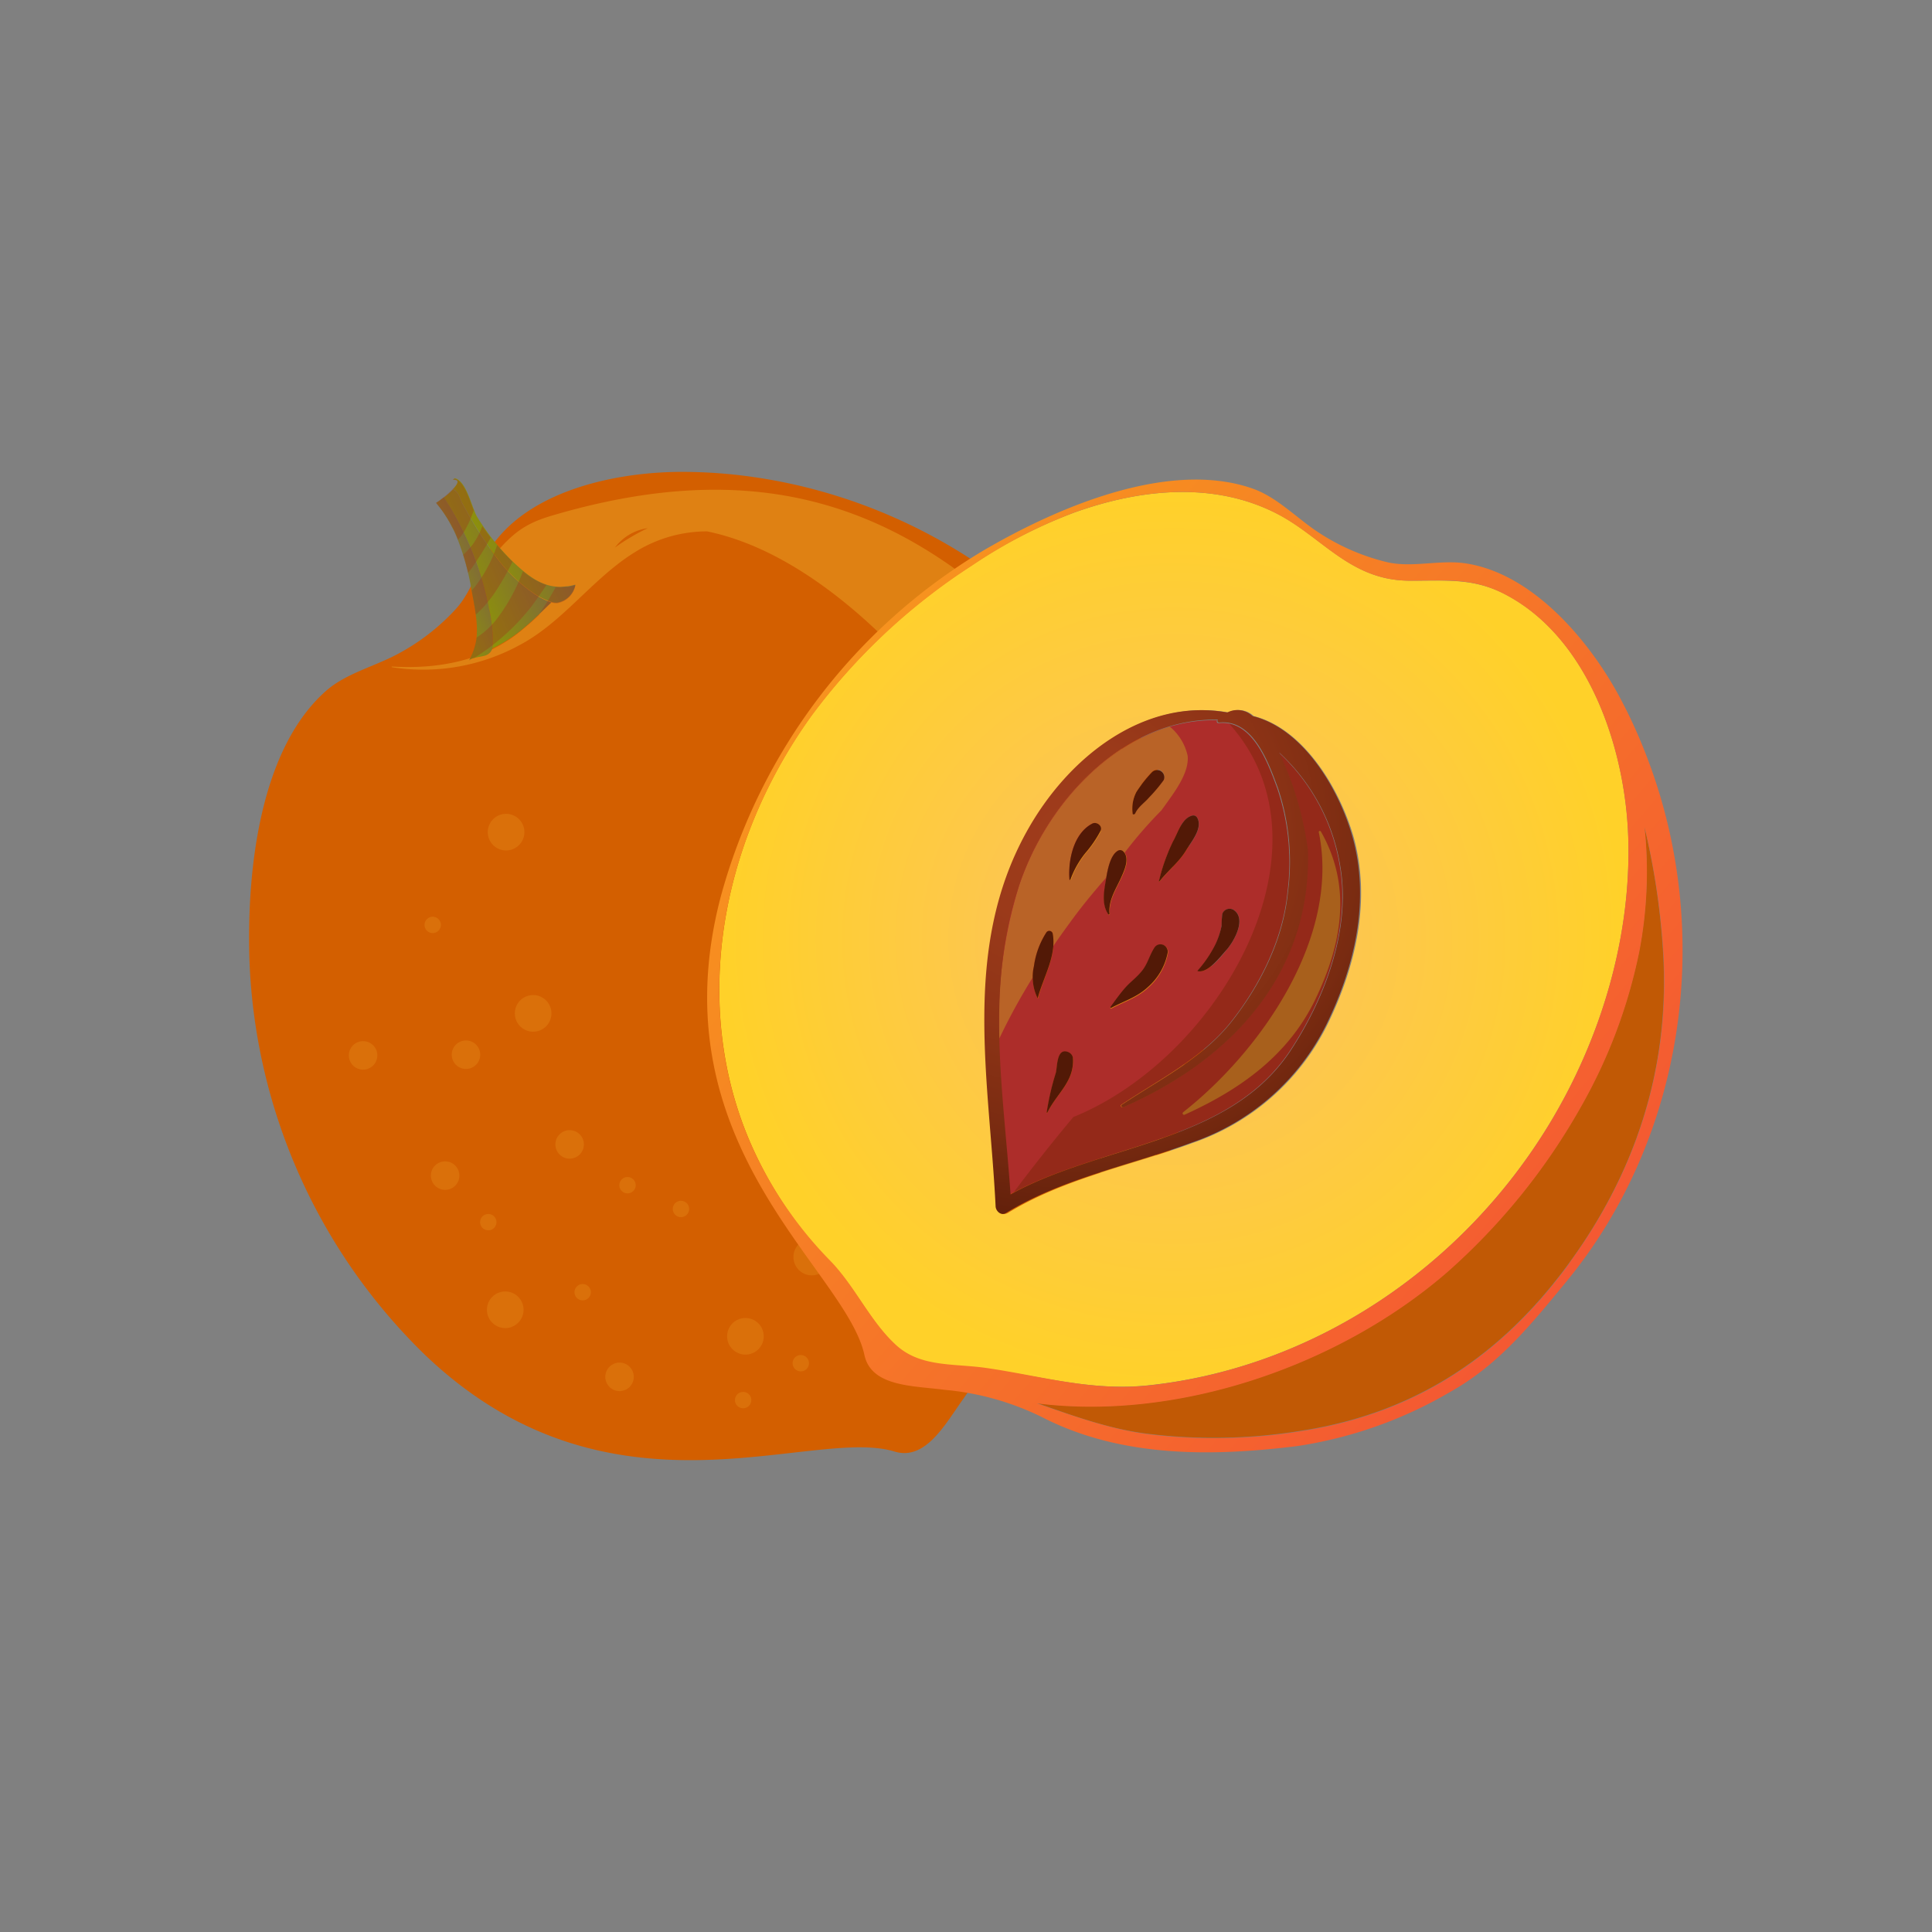 <svg xmlns="http://www.w3.org/2000/svg" xmlns:xlink="http://www.w3.org/1999/xlink" viewBox="0 0 252 252"><rect x="0" y="0" width="252" height="252" fill="#808080" stroke="none"/><defs><filter id="a5e24901-e727-4eeb-bb4b-6866218b0e68" x="100.57" y="-8317" width="57.39" height="32766" filterUnits="userSpaceOnUse" color-interpolation-filters="sRGB"><feFlood flood-color="#fff" result="bg"/><feBlend in="SourceGraphic" in2="bg"/></filter><mask id="a7dd7d83-7402-48cb-ae1d-64af62dad239" x="100.57" y="-8317" width="57.39" height="32766" maskUnits="userSpaceOnUse"><g style="filter:url(#a5e24901-e727-4eeb-bb4b-6866218b0e68)"/></mask><linearGradient id="b46c8cfb-bf67-43b6-bc1b-6005b7898009" x1="140.16" y1="70.76" x2="96.74" y2="126.93" gradientUnits="userSpaceOnUse"><stop offset="0"/><stop offset="0.5" stop-color="#fff"/><stop offset="1"/></linearGradient><filter id="a4a23cc5-fbd5-4cd4-a81c-40c0fc0c5b22" x="133.27" y="-8317" width="67.29" height="32766" filterUnits="userSpaceOnUse" color-interpolation-filters="sRGB"><feFlood flood-color="#fff" result="bg"/><feBlend in="SourceGraphic" in2="bg"/></filter><mask id="a5d8bd6c-be79-4c97-95f5-887751afcaf1" x="133.27" y="-8317" width="67.29" height="32766" maskUnits="userSpaceOnUse"><g style="filter:url(#a4a23cc5-fbd5-4cd4-a81c-40c0fc0c5b22)"/></mask><linearGradient id="be549ab6-0026-469f-8a40-83fbc3513fb4" x1="1569.76" y1="-464.76" x2="1526.34" y2="-408.58" gradientTransform="translate(1779.44 4.19) rotate(-169.58)" xlink:href="#b46c8cfb-bf67-43b6-bc1b-6005b7898009"/><linearGradient id="fc21359a-16e8-46f1-8458-efa3d816d031" x1="-62.09" y1="31.64" x2="-52.63" y2="31.64" gradientTransform="translate(103.72 20.73) rotate(-24.07)" gradientUnits="userSpaceOnUse"><stop offset="0" stop-color="#8d9308"/><stop offset="1" stop-color="#816c37"/></linearGradient><linearGradient id="a067eb0c-cf62-4cb8-97ca-98efabc5d511" x1="-58.34" y1="30.14" x2="-48.84" y2="30.14" xlink:href="#fc21359a-16e8-46f1-8458-efa3d816d031"/><linearGradient id="bc3dad10-d086-476a-843b-c905cc5a511a" x1="-65.51" y1="32.13" x2="-59.32" y2="32.13" xlink:href="#fc21359a-16e8-46f1-8458-efa3d816d031"/><radialGradient id="b11dac35-dfa0-423a-9d9a-20a8eef1e1f4" cx="153.11" cy="122.52" r="58.83" gradientUnits="userSpaceOnUse"><stop offset="0" stop-color="#fcc066"/><stop offset="1" stop-color="#ffd129"/></radialGradient><radialGradient id="b542efa4-42f2-469c-9f23-74502bbf1b1c" cx="138.58" cy="108.5" r="65.52" gradientUnits="userSpaceOnUse"><stop offset="0" stop-color="#9f3c1b"/><stop offset="0.19" stop-color="#9b3a1a"/><stop offset="0.4" stop-color="#8e3416"/><stop offset="0.61" stop-color="#792b11"/><stop offset="0.82" stop-color="#5c1d09"/><stop offset="0.88" stop-color="#521906"/></radialGradient><linearGradient id="eef10b0b-e94a-4126-8deb-937375955383" x1="107.16" y1="85.63" x2="279.07" y2="232.22" gradientUnits="userSpaceOnUse"><stop offset="0" stop-color="#f7941e"/><stop offset="1" stop-color="#f22a42"/></linearGradient><filter id="a9c558de-9f99-4e7a-be59-ff45bfc19b12" x="100.57" y="65.36" width="57.39" height="71.63" filterUnits="userSpaceOnUse" color-interpolation-filters="sRGB"><feFlood flood-color="#fff" result="bg"/><feBlend in="SourceGraphic" in2="bg"/></filter><mask id="af60748e-38bb-4b35-85e4-a34836310c57" x="100.57" y="65.36" width="57.39" height="71.63" maskUnits="userSpaceOnUse"><g style="mask:url(#a7dd7d83-7402-48cb-ae1d-64af62dad239);filter:url(#a9c558de-9f99-4e7a-be59-ff45bfc19b12)"><path d="M157.65,66.14c-7.09-2.12-14.48.44-20.92,3.46a75.65,75.65,0,0,0-20.65,14.19c-6.54,6.46-11.94,14.06-13.87,23.18-1.89,8.93-2.82,21.3,1,29.83a.36.36,0,0,0,.68-.13c0-9.52.41-17.75,5.24-26.27a99.68,99.68,0,0,1,13.73-18.67c4.62-4.94,9.45-9.62,14.46-14.15,5.52-5,12.29-10.6,20.12-10.51A.48.48,0,0,0,157.65,66.14Z" style="mix-blend-mode:multiply;fill:url(#b46c8cfb-bf67-43b6-bc1b-6005b7898009)"/></g></mask><linearGradient id="be9dd07a-45f4-44f8-9f84-dddd696efcae" x1="140.16" y1="70.76" x2="96.74" y2="126.93" gradientUnits="userSpaceOnUse"><stop offset="0" stop-color="#fff"/><stop offset="0.5" stop-color="#fff"/><stop offset="1" stop-color="#fff"/></linearGradient><filter id="bbb59aca-75a1-4690-9b22-0635160f4231" x="133.27" y="118.94" width="67.29" height="62.06" filterUnits="userSpaceOnUse" color-interpolation-filters="sRGB"><feFlood flood-color="#fff" result="bg"/><feBlend in="SourceGraphic" in2="bg"/></filter><mask id="f54d1b3f-c55d-40d2-b370-f4e1bf2a04e3" x="133.27" y="118.94" width="67.29" height="62.06" maskUnits="userSpaceOnUse"><g style="mask:url(#a5d8bd6c-be79-4c97-95f5-887751afcaf1);filter:url(#bbb59aca-75a1-4690-9b22-0635160f4231)"><path d="M133.52,178.85c6.59,3.37,14.32,2.18,21.19.38A75.62,75.62,0,0,0,177.59,169c7.61-5.17,14.29-11.67,17.83-20.29,3.47-8.44,6.63-20.44,4.39-29.52a.36.36,0,0,0-.69,0c-1.77,9.36-3.62,17.39-9.91,24.9A99.54,99.54,0,0,1,172.33,160c-5.42,4-11,7.75-16.77,11.3-6.33,3.92-14,8.21-21.69,6.7A.48.48,0,0,0,133.52,178.85Z" style="mix-blend-mode:multiply;fill:url(#be549ab6-0026-469f-8a40-83fbc3513fb4)"/></g></mask><linearGradient id="a40a1057-f1d3-4ed5-a357-0e89974c8274" x1="1569.76" y1="-464.76" x2="1526.34" y2="-408.58" gradientTransform="translate(1779.44 4.19) rotate(-169.58)" xlink:href="#be9dd07a-45f4-44f8-9f84-dddd696efcae"/></defs><g id="e6a21adb-ffbd-4dc8-8cc0-393b35b48906" data-name="Layer 34"><path d="M89.28,61.55c-8.39-.06-19.63,2.18-24.89,9.33-1.94,2.63-2.75,6.23-5,8.63a28.31,28.31,0,0,1-7.54,5.81c-3,1.61-6.76,2.53-9.33,4.8-8.58,7.58-10.3,23.18-10,34.62a75.66,75.66,0,0,0,22.84,51.91c24.21,23.22,50.38,9.35,61.31,12.68,4.09,1.25,6.66-3.66,9-6.9a36.13,36.13,0,0,1,9.25-9.36c9.65-6.4,15.32-16.8,19.55-27.28,2.66-6.56,3.59-14,3.54-21.08s-2.62-13.48-5.21-20.07C143.94,82,122.63,65.81,98.53,62.26A65.36,65.36,0,0,0,89.28,61.55Z" style="fill:#d35f00"/><path d="M71.87,67.29c-3.67,1.09-5.17,2.49-7.48,5.16.12,2.24-.26,3.09,1.28,4.57a11.41,11.41,0,0,0,4.69,3.13c-.63.61-1.28,1.21-2,1.79-4.84,4.19-11,5.37-17.23,5-.05,0-.07.08,0,.09a26.26,26.26,0,0,0,16.85-3C73.56,81,77.41,75.34,82.85,72a17.71,17.71,0,0,1,9.38-2.69c10.26,2.1,19.83,10.07,26.61,17.52,9.78,10.73,16.52,24.19,20.4,38.17,3,10.68,6.35,26.64,2.71,37.39,6.44-3.08,11.13-16.47,12.28-22.31,4.4-22.33-5.13-44.27-22-59.62C116.27,65.83,98.52,59.38,71.87,67.29Zm8.35,4.12a6.45,6.45,0,0,1,4.27-2.52A27.5,27.5,0,0,0,80.22,71.41Z" style="fill:#efae2e;opacity:0.43"/><path d="M69.45,77.3a21,21,0,0,1-5-5,53.91,53.91,0,0,1-4.1-6.54c-.28-.49-.44-1.3-.89-1.67a1.16,1.16,0,0,0-.38-.23l-.12.12a11.75,11.75,0,0,1-1.06.93,40.65,40.65,0,0,1,5.89,14.5,19,19,0,0,1,.49,4.51,5.35,5.35,0,0,1-.06.66,19.25,19.25,0,0,0,4.23-2.77c1.19-1,2.32-2.12,3.45-3.23A9.56,9.56,0,0,1,69.45,77.3Z" style="fill:url(#fc21359a-16e8-46f1-8458-efa3d816d031)"/><path d="M59.08,63.82a1.16,1.16,0,0,1,.38.23c.45.37.61,1.18.89,1.67a53.91,53.91,0,0,0,4.1,6.54,21,21,0,0,0,5,5,9.56,9.56,0,0,0,2.45,1.24,2.42,2.42,0,0,0,.74.11,2.91,2.91,0,0,0,2.41-2.35,9,9,0,0,1-1,.22c-.32,0-.62.06-.92.07-2.4,0-4.19-1.36-6.14-3.2a29.23,29.23,0,0,1-4.16-5c-.19-.29-.39-.58-.56-.87a4.32,4.32,0,0,1-.33-.68c-.63-1.51-1.27-4.06-2.6-4.42l-.25.16C59.74,62.53,60,62.81,59.08,63.82Z" style="fill:url(#a067eb0c-cf62-4cb8-97ca-98efabc5d511)"/><path d="M59.69,70.34a32.32,32.32,0,0,1,1.76,6.31c.4,2.27,1.07,5,.59,7.3a7.88,7.88,0,0,1-.61,1.71l-.24.5c.2-.42,1.87-.48,2.31-.74a1.28,1.28,0,0,0,.72-.88,5.35,5.35,0,0,0,.06-.66,19,19,0,0,0-.49-4.51,40.65,40.65,0,0,0-5.89-14.5c-.32.25-.64.49-1,.72l.1.13a16.79,16.79,0,0,1,1.94,3l.15.28C59.33,69.44,59.51,69.89,59.69,70.34Z" style="fill:url(#bc3dad10-d086-476a-843b-c905cc5a511a)"/><path d="M59,68.73l.15.28c.21.43.39.88.57,1.33,0,0,0,0,0,.07a7,7,0,0,0,1-1.38,15.67,15.67,0,0,0,1.07-2.45c-.6-1.53-1.24-3.82-2.5-4.16l-.25.16c.7,0,1,.23,0,1.24l-.12.12a11.75,11.75,0,0,1-1.06.93c-.32.25-.64.49-1,.72l.1.13A16.79,16.79,0,0,1,59,68.73Z" style="fill:#9f3c1b;opacity:0.4"/><path d="M62,73.42c.7-1.06,1.39-2.15,2-3.29-.38-.49-.74-1-1.09-1.5A9.49,9.49,0,0,1,61.67,71a11.35,11.35,0,0,1-1.26,1.37c.25.77.45,1.56.64,2.35A13.93,13.93,0,0,0,62,73.42Z" style="fill:#9f3c1b;opacity:0.4"/><path d="M64.56,77.27a36.55,36.55,0,0,0,2.29-4,23.64,23.64,0,0,1-2-2.18A18.28,18.28,0,0,1,62,76.47c-.13.16-.29.35-.48.55.18,1,.4,2.07.54,3.15A15.43,15.43,0,0,0,64.56,77.27Z" style="fill:#9f3c1b;opacity:0.4"/><path d="M61.88,85.81a29.22,29.22,0,0,0,7.4-6.65c.69-.93,1.34-1.89,2-2.85a9.23,9.23,0,0,1-3.07-1.8,24.26,24.26,0,0,1-3.51,6.36,10.38,10.38,0,0,1-2.53,2.28A7,7,0,0,1,62,84a7.88,7.88,0,0,1-.61,1.71l-.24.5C61.27,86,61.54,85.9,61.88,85.81Z" style="fill:#9f3c1b;opacity:0.4"/><path d="M73.08,76.59a5.66,5.66,0,0,1-.6,0,40.66,40.66,0,0,1-2.17,3.53l1.59-1.54a2.42,2.42,0,0,0,.74.11,2.91,2.91,0,0,0,2.41-2.35,9,9,0,0,1-1,.22C73.68,76.56,73.38,76.58,73.08,76.59Z" style="fill:#9f3c1b;opacity:0.4"/><g style="opacity:0.43"><circle cx="66.01" cy="108.54" r="2.39" style="fill:#f4ad31;opacity:0.49"/><circle cx="69.54" cy="132.18" r="2.39" style="fill:#f4ad31;opacity:0.49"/><circle cx="105.88" cy="163.96" r="2.39" style="fill:#f4ad31;opacity:0.49"/><circle cx="65.9" cy="170.84" r="2.39" style="fill:#f4ad31;opacity:0.49"/><circle cx="97.23" cy="174.3" r="2.39" style="fill:#f4ad31;opacity:0.49"/><circle cx="74.3" cy="149.27" r="1.86" style="fill:#f4ad31;opacity:0.49"/><circle cx="58.06" cy="153.34" r="1.86" style="fill:#f4ad31;opacity:0.49"/><circle cx="60.78" cy="137.57" r="1.86" style="fill:#f4ad31;opacity:0.49"/><circle cx="47.36" cy="137.66" r="1.86" style="fill:#f4ad31;opacity:0.49"/><circle cx="80.81" cy="179.59" r="1.86" style="fill:#f4ad31;opacity:0.49"/><circle cx="88.82" cy="157.69" r="1.07" style="fill:#f4ad31;opacity:0.49"/><circle cx="76" cy="168.55" r="1.07" style="fill:#f4ad31;opacity:0.49"/><circle cx="81.85" cy="154.59" r="1.07" style="fill:#f4ad31;opacity:0.49"/><circle cx="104.45" cy="177.81" r="1.07" style="fill:#f4ad31;opacity:0.49"/><circle cx="112.37" cy="169.74" r="1.07" style="fill:#f4ad31;opacity:0.49"/><circle cx="96.93" cy="182.62" r="1.07" style="fill:#f4ad31;opacity:0.49"/><circle cx="63.69" cy="159.41" r="1.07" style="fill:#f4ad31;opacity:0.49"/><circle cx="56.44" cy="120.64" r="1.07" style="fill:#f4ad31;opacity:0.49"/></g><path d="M213.78,124.16a68.53,68.53,0,0,1-7.64,20.26A83.08,83.08,0,0,1,188.62,166c-14.39,12.39-35.37,19.29-53.39,17,4.7,1.65,9.38,3.37,14.37,4a70.86,70.86,0,0,0,20.46-.44c14.71-2.35,25.87-9.84,34.62-21.84,8.6-11.79,13-25.13,12.28-39.79a94.87,94.87,0,0,0-2.48-17.11A55.21,55.21,0,0,1,213.78,124.16Z" style="fill:#c15905"/><path d="M149.74,180.7c21.53-2.26,40.93-15.32,52.29-34,6.94-11.41,10.73-24.68,10.36-37.3C212.05,97.5,207.1,82.89,196,77.35c-4.08-2-7.61-1.57-12.22-1.61-7.59-.06-11.22-5.59-17.06-8.66C158.6,62.84,149,63.64,140,66.9a64.42,64.42,0,0,0-13.22,6.82,80.09,80.09,0,0,0-20.91,19.57C93.23,110.84,90,133,98.77,151a51.45,51.45,0,0,0,9.52,13.56c3.27,3.32,5.18,7.83,8.59,11,3.21,2.92,7.51,2.35,11.83,3C135.81,179.47,142.32,181.48,149.74,180.7ZM130,157.31c-.87-16.49-4.48-33.45,4-48.74,5.47-9.94,15.45-17.57,26.22-15.64a2.9,2.9,0,0,1,3.3.47c6.6,1.68,11.22,9.55,13,15.65,2.36,8.29.34,17-3.38,24.59a30.65,30.65,0,0,1-17.51,15.41c-8.1,3-16.75,4.61-24.19,9.17C130.63,158.63,130,157.93,130,157.31Z" style="fill:url(#b11dac35-dfa0-423a-9d9a-20a8eef1e1f4)"/><path d="M168.35,136.92c4.38-6.7,7.78-15.62,6.43-23.77a25.74,25.74,0,0,0-8-15,43.05,43.05,0,0,1,3.75,12.72c.5,16.12-10,27.37-24.05,33.55-.2.09-.41-.2-.22-.33,4.93-3.3,10.58-6.09,14.33-10.85s6.75-10.75,7.34-16.93a30.19,30.19,0,0,0-1.33-13.45c-1.23-3.31-3.21-9-7.63-8.54a.22.22,0,0,1-.19-.38s0,0,0,0c-12-.24-22.21,10.31-26,21.78-4.37,13.28-2,26.55-1.13,40.12C143.67,149.17,160.33,149.19,168.35,136.92Zm-9-16.17a11.61,11.61,0,0,1,.1-1.57,1,1,0,0,1,1.46-.5c1.73,1.15.07,4.06-.87,5.16-.74.88-2.41,3.1-3.78,2.84a.05.05,0,0,1,0-.08,15.54,15.54,0,0,0,2.35-3.48A10.62,10.62,0,0,0,159.34,120.75Zm-3.78-14.37a.58.58,0,0,1,.61.31c.73,1.36-.78,3.1-1.46,4.23-.94,1.56-2.38,2.66-3.5,4.09a0,0,0,0,1-.06,0,24.71,24.71,0,0,1,1.85-5.22C153.65,108.63,154.15,106.69,155.56,106.38Zm-7.34-3.14a17.53,17.53,0,0,1,2-2.54.94.94,0,0,1,1.56,1,20.49,20.49,0,0,1-1.91,2.27c-.61.72-1.4,1.19-1.81,2.08-.06.14-.33.18-.34,0A4.71,4.71,0,0,1,148.22,103.24Zm-12.87,27a6.25,6.25,0,0,1-.49-4.19,10.79,10.79,0,0,1,1.63-4.42.46.46,0,0,1,.82.16c.54,2.89-1.26,5.74-1.92,8.45C135.39,130.24,135.36,130.24,135.35,130.22Zm1.26,14.93a0,0,0,0,1-.09,0,33.7,33.7,0,0,1,1.19-5.17c.21-.78.08-3.31,1.58-2.75a1,1,0,0,1,.65.74C140.19,141.09,137.84,142.6,136.61,145.15Zm7-36.77a15.46,15.46,0,0,1-2,2.92,11.89,11.89,0,0,0-1.92,3.42c0,.06-.14.07-.14,0-.18-2.5.56-6,3-7.29C143.06,107.13,143.87,107.75,143.58,108.38Zm.95,10.84c-.88-1.35-.52-3-.27-4.53.18-1.08.53-3.23,1.62-3.76a.57.57,0,0,1,.64.13c.9.89.1,2.6-.35,3.55-.68,1.46-1.6,2.85-1.45,4.54A.1.1,0,0,1,144.53,119.22Zm.32,12.14c.61-.84,1.26-1.73,1.93-2.51s1.57-1.39,2.2-2.22,1-2.08,1.6-3a.93.93,0,0,1,1.32-.26,1,1,0,0,1,.42.86,8,8,0,0,1-2.65,4.63c-1.39,1.28-3.07,1.78-4.71,2.65A.08.08,0,0,1,144.85,131.36Z" style="fill:#ad2d2a"/><path d="M134.7,127.5a6.1,6.1,0,0,1,.16-1.47,10.79,10.79,0,0,1,1.63-4.42.46.46,0,0,1,.82.16,6,6,0,0,1,.07,1.63c.76-1.1,1.52-2.17,2.28-3.2,1.45-2,3-3.87,4.64-5.74.19-1.13.56-3,1.58-3.53a.57.57,0,0,1,.64.13,1.86,1.86,0,0,1,.14.2,56.54,56.54,0,0,1,4.82-5.55l.43-.59c1.21-1.71,3.24-4.3,3-6.55a6.88,6.88,0,0,0-2.32-3.79c-9.18,2.72-16.62,11.48-19.71,20.89a58.21,58.21,0,0,0-2.53,19.78A80.27,80.27,0,0,1,134.7,127.5Zm13.52-24.26a17.53,17.53,0,0,1,2-2.54.94.94,0,0,1,1.56,1,20.49,20.49,0,0,1-1.91,2.27c-.61.72-1.4,1.19-1.81,2.08-.06.14-.33.18-.34,0A4.71,4.71,0,0,1,148.22,103.24Zm-5.73,4.18c.57-.29,1.38.33,1.09,1a15.46,15.46,0,0,1-2,2.92,11.89,11.89,0,0,0-1.92,3.42c0,.06-.14.07-.14,0C139.3,112.21,140,108.67,142.49,107.42Z" style="fill:#d7df23;opacity:0.3"/><path d="M174.78,113.15a25.74,25.74,0,0,0-8-15,43.05,43.05,0,0,1,3.75,12.72c.5,16.12-10,27.37-24.05,33.55-.2.09-.41-.2-.22-.33,4.93-3.3,10.58-6.09,14.33-10.85s6.75-10.75,7.34-16.93a30.19,30.19,0,0,0-1.33-13.45c-1.09-3-2.79-7.74-6.27-8.46,14.42,16-1.14,43.52-20.33,51.3q-4,4.78-7.79,9.83c11.89-6.35,28.2-6.51,36.12-18.61C172.73,130.22,176.13,121.3,174.78,113.15Z" style="fill:#7d2609;opacity:0.5"/><path d="M173,133.64c3.72-7.57,5.74-16.3,3.38-24.59-1.74-6.1-6.36-14-13-15.65a2.9,2.9,0,0,0-3.3-.47c-10.77-1.93-20.75,5.7-26.22,15.64-8.43,15.29-4.82,32.25-4,48.74,0,.62.68,1.32,1.35.91,7.44-4.56,16.09-6.16,24.19-9.17A30.65,30.65,0,0,0,173,133.64Zm-40.13-18c3.77-11.47,14-22,26-21.78,0,0,0,0,0,0a.22.22,0,0,0,.19.38c4.42-.43,6.4,5.23,7.63,8.54A30.19,30.19,0,0,1,168,116.31c-.59,6.18-3.55,12.12-7.34,16.93s-9.4,7.55-14.33,10.85c-.19.13,0,.42.22.33,14.06-6.18,24.55-17.43,24.05-33.55a43.05,43.05,0,0,0-3.75-12.72,25.74,25.74,0,0,1,8,15c1.35,8.15-2.05,17.07-6.43,23.77-8,12.27-24.68,12.25-36.61,18.87C130.88,142.22,128.5,129,132.87,115.67Z" style="fill:url(#b542efa4-42f2-469c-9f23-74502bbf1b1c)"/><path d="M151.21,115c1.12-1.43,2.56-2.53,3.5-4.09.68-1.13,2.19-2.87,1.46-4.23a.58.58,0,0,0-.61-.31c-1.41.31-1.91,2.25-2.56,3.39a24.71,24.71,0,0,0-1.85,5.22A0,0,0,0,0,151.21,115Z" style="fill:#521906"/><path d="M146.17,114.61c.45-1,1.25-2.66.35-3.55a.57.57,0,0,0-.64-.13c-1.09.53-1.44,2.68-1.62,3.76-.25,1.49-.61,3.18.27,4.53a.1.1,0,0,0,.19-.07C144.57,117.46,145.49,116.07,146.17,114.61Z" style="fill:#521906"/><path d="M137.31,121.77a.46.46,0,0,0-.82-.16,10.79,10.79,0,0,0-1.63,4.42,6.25,6.25,0,0,0,.49,4.19s0,0,0,0C136.05,127.51,137.85,124.66,137.31,121.77Z" style="fill:#521906"/><path d="M148.07,106.1c.41-.89,1.2-1.36,1.81-2.08a20.49,20.49,0,0,0,1.91-2.27.94.94,0,0,0-1.56-1,17.53,17.53,0,0,0-2,2.54,4.71,4.71,0,0,0-.49,2.84C147.74,106.28,148,106.24,148.07,106.1Z" style="fill:#521906"/><path d="M142.49,107.42c-2.45,1.25-3.19,4.79-3,7.29,0,.08.11.07.14,0a11.89,11.89,0,0,1,1.92-3.42,15.46,15.46,0,0,0,2-2.92C143.87,107.75,143.06,107.13,142.49,107.42Z" style="fill:#521906"/><path d="M152.32,124.2a1,1,0,0,0-.42-.86.93.93,0,0,0-1.32.26c-.65,1-.88,2.09-1.6,3s-1.51,1.44-2.2,2.22-1.32,1.67-1.93,2.51a.08.08,0,0,0,.11.12c1.64-.87,3.32-1.37,4.71-2.65A8,8,0,0,0,152.32,124.2Z" style="fill:#521906"/><path d="M156.25,126.68c1.37.26,3-2,3.78-2.84.94-1.1,2.6-4,.87-5.16a1,1,0,0,0-1.46.5,11.61,11.61,0,0,0-.1,1.57,10.62,10.62,0,0,1-.78,2.37,15.54,15.54,0,0,1-2.35,3.48A.05.05,0,0,0,156.25,126.68Z" style="fill:#521906"/><path d="M139.29,137.21c-1.5-.56-1.37,2-1.58,2.75a33.7,33.7,0,0,0-1.19,5.17,0,0,0,0,0,.09,0c1.23-2.55,3.58-4.06,3.33-7.2A1,1,0,0,0,139.29,137.21Z" style="fill:#521906"/><path d="M172.28,108.44a.15.15,0,0,0-.27.09c2.85,13.65-7.49,28.5-17.67,36.53a.19.19,0,0,0,.21.32c7.27-3.29,13.5-7.75,17-15S176.38,115.62,172.28,108.44Z" style="fill:#d7df23;opacity:0.3"/><path d="M217.85,125.38l-.27.08a3,3,0,0,1,0,1.12,2,2,0,0,0,.16,1.52C217.76,127.19,217.8,126.28,217.85,125.38Z" style="fill:#7b2509;opacity:0.5"/><path d="M211.11,90.65c-4-7.35-11.46-16.09-20.27-17.21-3.24-.4-6.78.63-9.94-.12a28.31,28.31,0,0,1-8.75-3.76c-2.85-1.81-5.49-4.68-8.73-5.82-10.8-3.81-25.26,2.28-35.14,8.06A75.66,75.66,0,0,0,94,117c-8.5,32.45,16.34,48.57,18.75,59.74.9,4.18,6.43,4,10.43,4.54a36,36,0,0,1,12.67,3.53c10.29,5.32,22.13,5.2,33.35,3.81a55.78,55.78,0,0,0,20.14-7.17c6.23-3.52,10.5-8.85,15-14.32,15.42-18.77,19.23-45.27,10.6-68.06A66.32,66.32,0,0,0,211.11,90.65Zm-82.4,87.79c-4.32-.63-8.62-.06-11.83-3-3.41-3.12-5.32-7.63-8.59-11A51.45,51.45,0,0,1,98.77,151c-8.8-18-5.54-40.11,7.11-57.66a80.09,80.09,0,0,1,20.91-19.57A64.42,64.42,0,0,1,140,66.9c9-3.26,18.59-4.06,26.68.18,5.84,3.07,9.47,8.6,17.06,8.66,4.61,0,8.14-.42,12.22,1.61,11.13,5.54,16.08,20.15,16.42,32.07.37,12.62-3.42,25.89-10.36,37.3-11.36,18.66-30.76,31.72-52.29,34C142.32,181.48,135.81,179.47,128.71,178.44Zm76-13.67c-8.75,12-19.91,19.49-34.62,21.84a70.86,70.86,0,0,1-20.46.44c-5-.66-9.67-2.38-14.37-4,18,2.29,39-4.61,53.39-17a83.08,83.08,0,0,0,17.52-21.6,68.53,68.53,0,0,0,7.64-20.26,55.21,55.21,0,0,0,.7-16.29A94.87,94.87,0,0,1,217,125C217.7,139.64,213.28,153,204.68,164.77Z" style="fill:url(#eef10b0b-e94a-4126-8deb-937375955383)"/><g style="mask:url(#af60748e-38bb-4b35-85e4-a34836310c57)"><path d="M157.65,66.14c-7.09-2.12-14.48.44-20.92,3.46a75.65,75.65,0,0,0-20.65,14.19c-6.54,6.46-11.94,14.06-13.87,23.18-1.89,8.93-2.82,21.3,1,29.83a.36.36,0,0,0,.68-.13c0-9.52.41-17.75,5.24-26.27a99.68,99.68,0,0,1,13.73-18.67c4.62-4.94,9.45-9.62,14.46-14.15,5.52-5,12.29-10.6,20.12-10.51A.48.48,0,0,0,157.65,66.14Z" style="opacity:0.5;fill:url(#be9dd07a-45f4-44f8-9f84-dddd696efcae)"/></g><g style="mask:url(#f54d1b3f-c55d-40d2-b370-f4e1bf2a04e3)"><path d="M133.52,178.85c6.59,3.37,14.32,2.18,21.19.38A75.62,75.62,0,0,0,177.59,169c7.61-5.17,14.29-11.67,17.83-20.29,3.47-8.44,6.63-20.44,4.39-29.52a.36.36,0,0,0-.69,0c-1.77,9.36-3.62,17.39-9.91,24.9A99.54,99.54,0,0,1,172.33,160c-5.42,4-11,7.75-16.77,11.3-6.33,3.92-14,8.21-21.69,6.7A.48.48,0,0,0,133.52,178.85Z" style="opacity:0.5;fill:url(#a40a1057-f1d3-4ed5-a357-0e89974c8274)"/></g></g></svg>